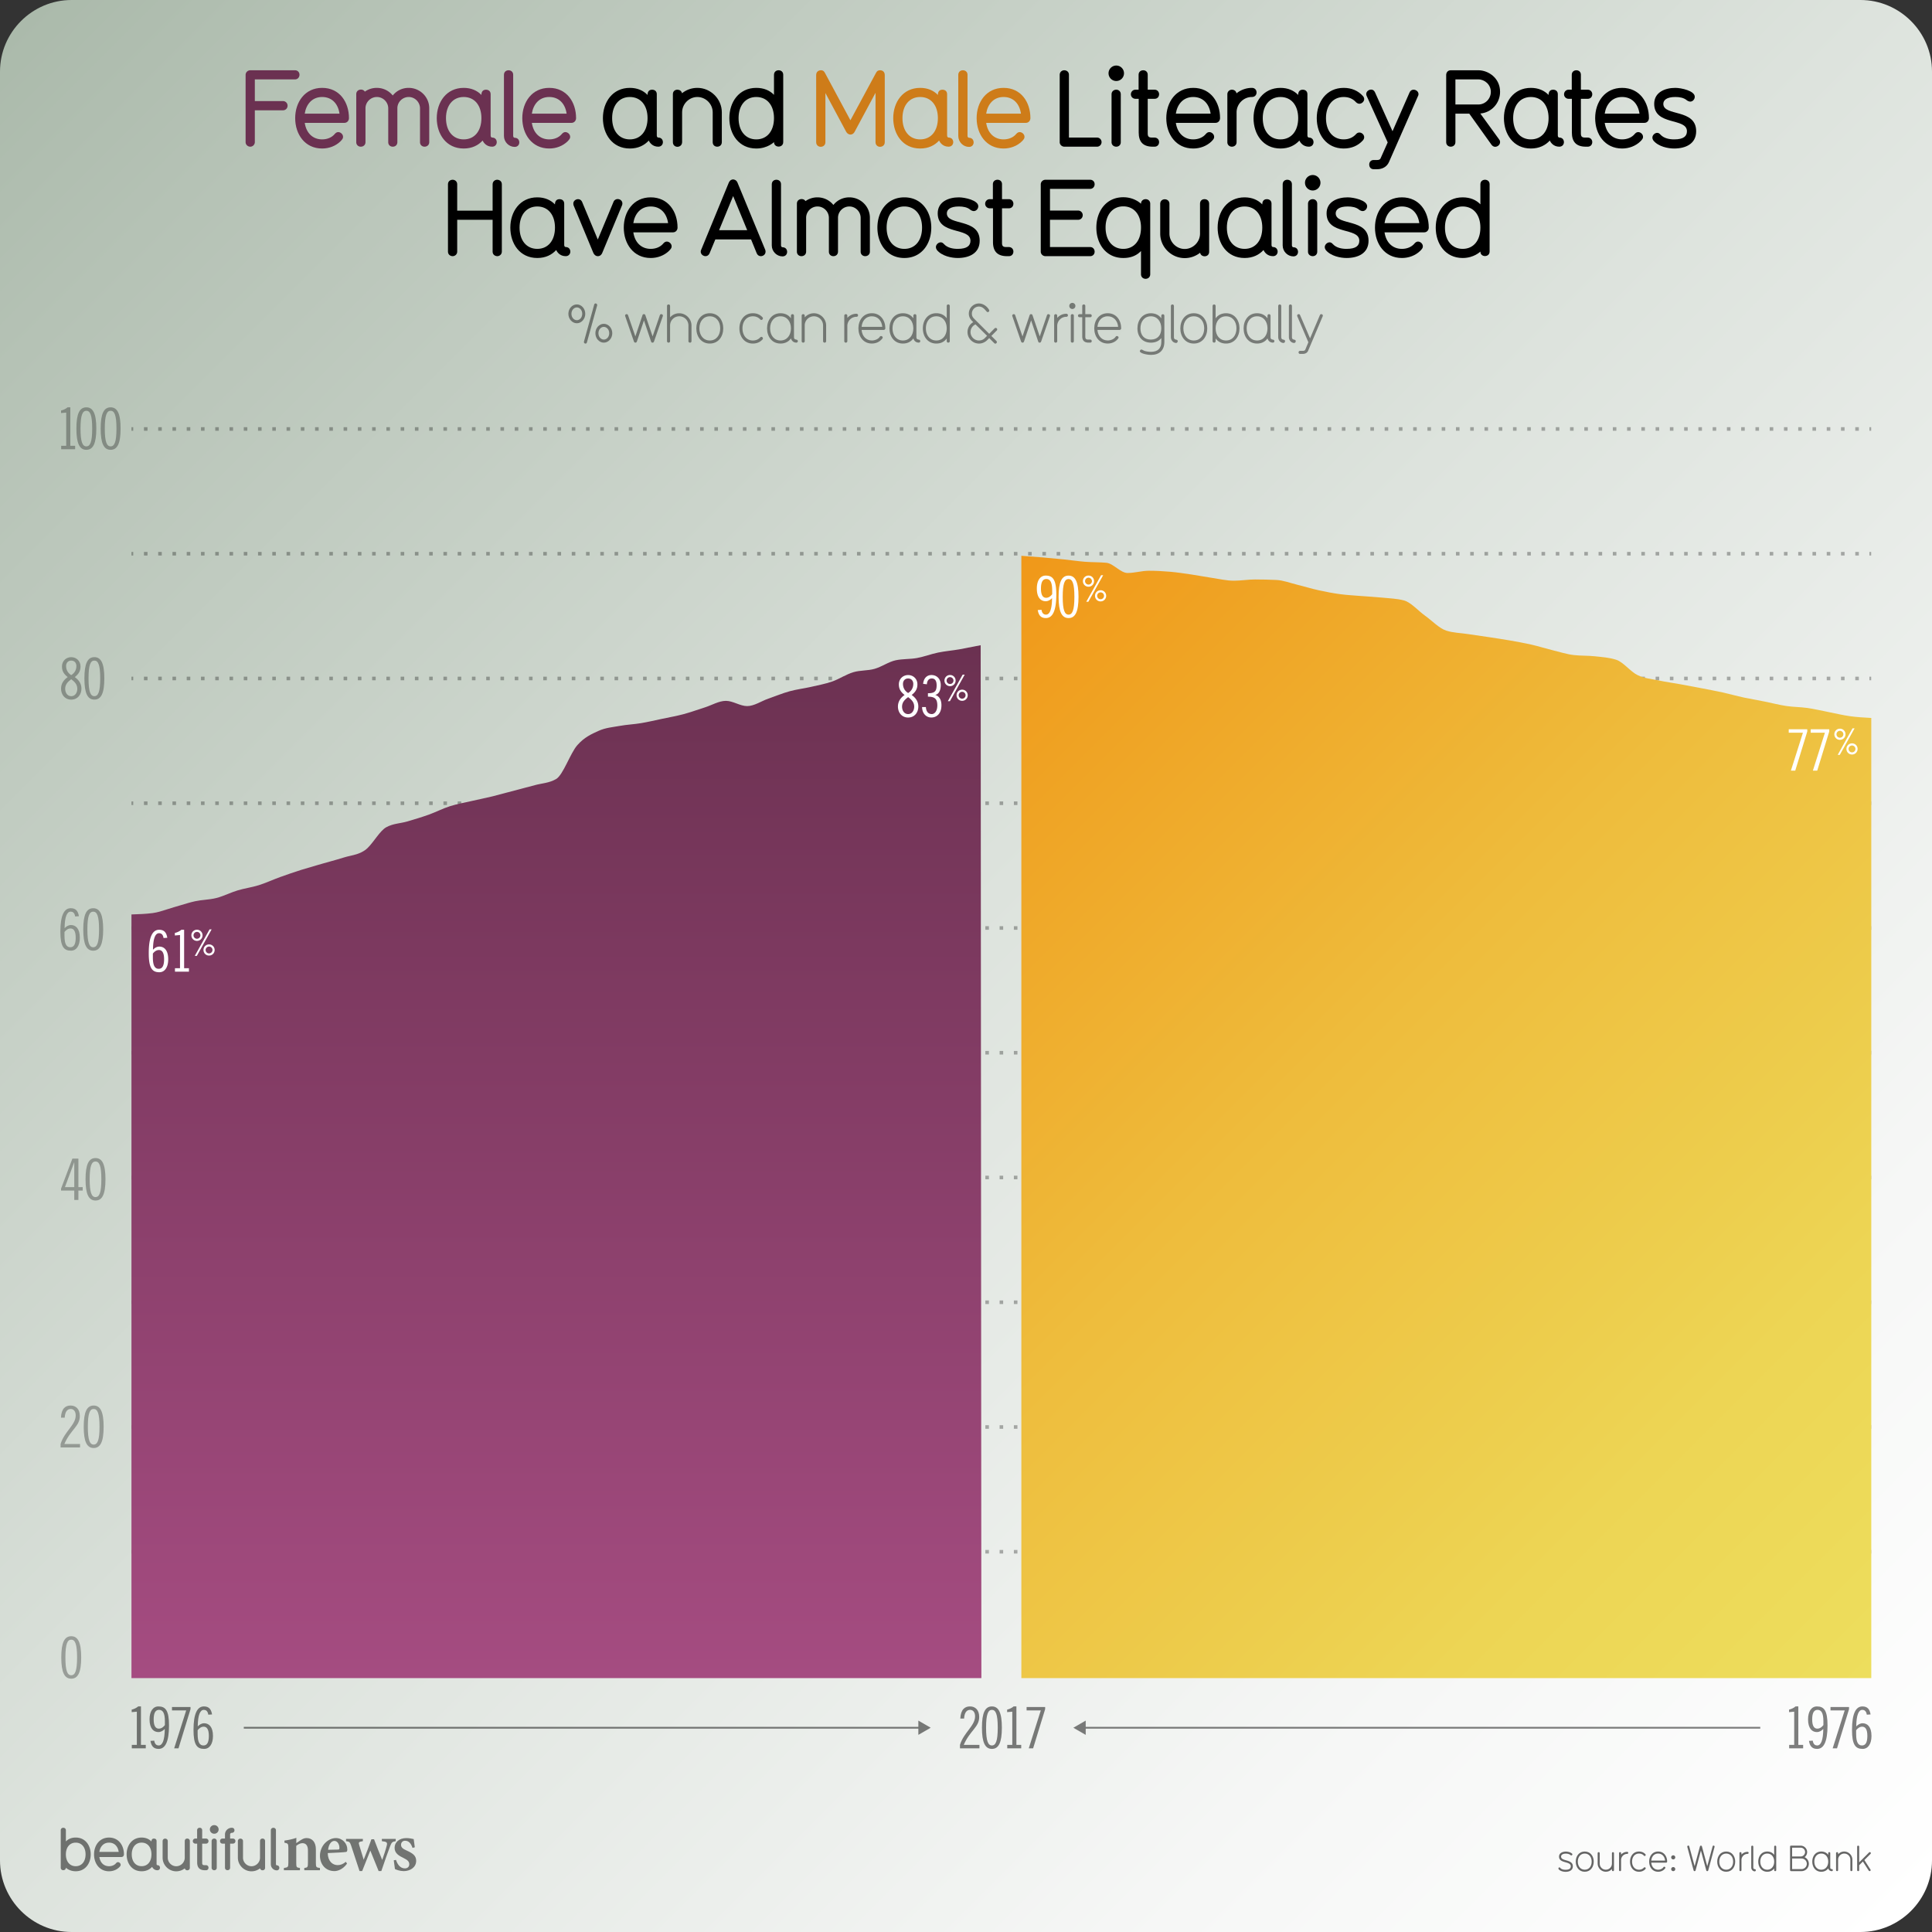 <svg xmlns="http://www.w3.org/2000/svg" xmlns:xlink="http://www.w3.org/1999/xlink" viewBox="0 0 1080 1080"><rect x="0" y="0" width="1080" height="1080" fill="#333333" stroke="none"/><style><![CDATA[.N{opacity:.3}.O{fill:none}.P{stroke:#000}.Q{stroke-width:2}.R{stroke-dasharray:1.993,5.979}.S{opacity:.5}]]></style><linearGradient id="A" gradientUnits="userSpaceOnUse" x1="11.75" y1="11.75" x2="1068.25" y2="1068.25"><stop offset="0" stop-color="#abbaab"/><stop offset=".088" stop-color="#b5c2b5"/><stop offset=".489" stop-color="#dde3dd"/><stop offset=".807" stop-color="#f6f7f6"/><stop offset="1" stop-color="#fff"/></linearGradient><path d="M1080,1040c0,22-18,40-40,40H40c-22,0-40-18-40-40V40C0,18,18,0,40,0h1000c22,0,40,18,40,40V1040z" fill="url(#A)"/><g class="S"><path d="M42.328 1046.045c-3.568 0-5.47-1.97-5.503-2.002 0 .935-.7 1.4-1.468 1.4-.7 0-1.4-.467-1.4-1.4v-20.88a1.35 1.35 0 0 1 1.401-1.434c.767 0 1.468.467 1.468 1.4v6.238c1.334-1.368 3.168-2.17 5.503-2.17 5.37 0 8.373 4.403 8.373 9.406 0 5.037-3.002 9.44-8.373 9.44zm0-16c-3.335 0-5.503 2.602-5.503 6.57 0 4.003 2.168 6.604 5.503 6.604s5.504-2.602 5.504-6.604c0-3.97-2.168-6.57-5.504-6.57zm25.555 8.037h-12.34c.467 3.136 2.468 5.137 5.403 5.137 1.5 0 3.002-.533 3.97-1.734.3-.333.634-.533 1.034-.533.734 0 1.5.667 1.5 1.468 0 .4-.1.7-.8 1.4-1.5 1.468-3.57 2.235-5.704 2.235-5.37 0-8.372-4.437-8.372-9.44 0-4.97 3.002-9.406 8.372-9.406 5.437 0 8.34 4.437 8.34 9.406 0 .734-.534 1.468-1.4 1.468zm-6.937-8.038c-3.136 0-4.97 2.3-5.403 5.17H66.35c-.467-3.202-2.468-5.17-5.403-5.17zM88 1045.478c-1.834 0-2.668-1.3-2.97-1.9-1.334 1.468-3.27 2.47-5.87 2.47-5.437 0-8.372-4.47-8.372-9.44s3.002-9.406 8.372-9.406c2.335 0 4.203.834 5.504 2.202v-.134c0-.367.133-1.5 1.4-1.5.7 0 1.468.367 1.468 1.4v12.875c0 .434.3.6.467.6.935 0 1.435.667 1.435 1.434a1.37 1.37 0 0 1-1.435 1.401zm-8.84-15.443c-3.336 0-5.504 2.602-5.504 6.57 0 4.003 2.168 6.604 5.504 6.604 3.37 0 5.504-2.602 5.504-6.604 0-3.97-2.135-6.57-5.504-6.57z"/><use xlink:href="#E"/><path d="M115.158 1045.478h-.567c-3.17 0-4.37-1.668-4.37-4.403V1030.6h-1c-.8 0-1.435-.634-1.435-1.4 0-.8.634-1.435 1.4-1.435h1v-4.637c0-.934.7-1.4 1.435-1.4s1.4.467 1.4 1.4v4.637h2.135c.934 0 1.4.768 1.4 1.4 0 .8-.533 1.434-1.4 1.434h-2.135v10.774c0 .934.333 1.268 1.268 1.268h.833c.868 0 1.435.634 1.435 1.4 0 .8-.533 1.435-1.4 1.435zm4.604-20.415a2.402 2.402 0 1 1 0-4.803 2.402 2.402 0 1 1 0 4.803zm0 20.414c-.733 0-1.467-.5-1.467-1.4V1029.2c0-.935.733-1.435 1.467-1.435a1.37 1.37 0 0 1 1.401 1.435v14.876c0 .935-.7 1.4-1.4 1.4zm10.376-14.877h-1.5v13.442c0 .935-.7 1.4-1.468 1.4-.7 0-1.4-.467-1.4-1.4V1030.6h-1.37c-.9 0-1.4-.667-1.4-1.4 0-.768.5-1.435 1.4-1.435h1.367v-2.27c0-2.135 1.77-3.77 3.836-3.77.968 0 1.468.667 1.468 1.434 0 .7-.5 1.4-1.468 1.4-.566 0-.967.434-.967.9v2.302h1.5c.967 0 1.468.667 1.468 1.435 0 .733-.5 1.4-1.468 1.4z"/><use xlink:href="#E" x="42.068"/><path d="M154.725 1045.544c-1.802 0-3.336-1.534-3.336-3.402v-18.98c0-.967.7-1.434 1.435-1.434s1.435.467 1.435 1.4v19.013c0 .4.3.567.467.567.934 0 1.435.667 1.435 1.435 0 .733-.5 1.4-1.435 1.4zm15.37-.066v-1.264c1.886-.237 2.046-.437 2.046-3.157v-6.7c0-2.8-1.248-4.017-3.064-4.017-1.237 0-2.345.6-3.47 1.493v9.476c0 2.527.187 2.658 2.06 2.896v1.264h-8.968v-1.264c2.254-.33 2.5-.4 2.5-3v-8.2c0-2.446-.303-2.565-2.185-2.922v-1.184c2.173-.292 4.63-.807 6.653-1.533l-.052 2.95 2.6-1.745c1.16-.713 2-1.086 3.16-1.086 3.194 0 5.2 2.338 5.2 6.3v7.5c0 2.54.237 2.657 2.277 2.92v1.264h-8.74zm23.9-3.703c-2.458 3.427-5.488 4.178-7.014 4.178-5.142 0-8.124-3.936-8.124-8.594 0-2.745 1.183-5.396 2.832-7.062 1.74-1.8 3.945-2.814 6.082-2.814 3.73 0 6.396 3.126 6.37 6.347-.014.715-.08 1.277-.612 1.4-.767.184-6.17.5-10.318.647.062 4.587 2.717 6.74 5.556 6.74 1.572 0 3.104-.597 4.543-1.866l.686 1.014zm-7.07-12.7c-1.667 0-3.167 1.807-3.516 4.963l5.486-.118c.6-.026.848-.146.848-.792.04-2.022-1.037-4.053-2.818-4.053zm34.284.145c-1.943.343-2.248.624-3.105 2.765-1.33 3.462-3.102 8.53-4.934 13.94h-1.512l-4.65-11.46-4.55 11.46h-1.472l-4.685-14.192c-.687-1.985-.94-2.274-2.855-2.512v-1.25h9.397v1.25c-2.325.345-2.535.672-2.058 2.133l2.52 8.214c1.507-3.68 2.988-7.62 4.327-11.424h1.456c1.4 3.76 2.986 7.702 4.573 11.568.742-2.107 2.062-5.964 2.557-8.108.412-1.674-.008-2.078-2.753-2.383v-1.25h7.742v1.25zm9.4 3.746c-.92-2.606-2.155-3.984-4.2-3.984-1.206 0-2.225.86-2.225 2.266 0 1.497 1.046 2.264 3.16 3.216 3.278 1.496 5.3 2.787 5.3 5.736 0 3.85-3.6 5.764-6.945 5.764-2.06 0-4.088-.737-4.92-1.16l-.662-4.892 1.252-.224c.8 2.5 2.33 4.75 4.976 4.75 1.505 0 2.438-.952 2.438-2.28 0-1.423-.76-2.333-3.092-3.467-2.67-1.295-5.107-2.64-5.107-5.775 0-3.046 2.533-5.42 6.565-5.42 1.818 0 3.242.396 4.112.567l.62 4.577-1.25.328z"/></g><g opacity=".6"><path d="M875.16 1046.357c-1.2 0-3.22-.42-3.92-1.58-.08-.12-.08-.22-.08-.3 0-.32.28-.602.58-.602.12 0 .32.102.44.28.72.88 2 1.06 2.98 1.06 1.94 0 2.92-.64 2.92-1.94 0-3.02-6.562-1.42-6.562-5.422 0-2.02 2.02-2.8 3.84-2.8 1.04 0 2.64.36 3.44 1.16.12.12.18.26.18.38a.65.65 0 0 1-.62.6c-.12 0-.26-.04-.38-.16-.62-.6-1.74-.84-2.62-.84-1.76 0-2.7.682-2.7 1.66 0 2.8 6.562 1.32 6.562 5.422 0 2.28-2 3.08-4.06 3.08z"/><use xlink:href="#F"/><path d="M901.66 1045.98c-.28 0-.58-.2-.58-.56v-.64c-.84.98-2.06 1.54-3.42 1.54-2.48 0-4.56-2.08-4.56-4.56v-5.842c0-.36.3-.56.58-.56.26 0 .56.2.56.56v5.842c0 1.9 1.52 3.42 3.42 3.42s3.42-1.52 3.42-3.42v-5.842c0-.36.3-.56.58-.56.26 0 .56.2.56.56v9.502c0 .36-.3.56-.56.56z"/><use xlink:href="#G"/><path d="M919.8 1044.797c-.88.98-2.1 1.52-3.58 1.52-3.22 0-5.02-2.64-5.02-5.662 0-3 1.8-5.64 5.02-5.64 1.48 0 2.7.54 3.58 1.52.12.12.16.262.16.38a.63.63 0 0 1-.58.6c-.14 0-.28-.06-.42-.2-.66-.74-1.58-1.16-2.74-1.16-2.36 0-3.88 1.9-3.88 4.5s1.52 4.52 3.88 4.52c1.16 0 2.08-.44 2.74-1.16.14-.14.28-.2.42-.2.3 0 .58.26.58.58 0 .14-.04.26-.16.398zm11.58-3.56h-8.302c.18 2.28 1.66 3.94 3.84 3.94 1.08 0 2.36-.48 2.94-1.38.14-.22.3-.28.48-.28.3 0 .62.24.62.54 0 .18 0 .22-.38.658-.92 1.082-2.26 1.602-3.66 1.602-3.22 0-5.02-2.64-5.02-5.662 0-3 1.8-5.64 5.02-5.64s5.02 2.66 5.02 5.64c0 .3-.28.58-.56.58zm-4.46-5.08c-2.4 0-3.66 1.84-3.84 3.94h7.7c-.18-2.28-1.66-3.94-3.86-3.94zm8.44 3.26c-.64 0-1.16-.5-1.16-1.14s.52-1.14 1.16-1.14c.62 0 1.12.5 1.12 1.14s-.5 1.14-1.12 1.14zm0 6.563c-.64 0-1.16-.5-1.16-1.14s.52-1.14 1.16-1.14c.62 0 1.12.5 1.12 1.14s-.5 1.14-1.12 1.14zm23.08-13.524l-3.52 13.104c-.08.28-.3.42-.56.42-.24 0-.48-.14-.54-.42l-3-11.084-2.98 11.084c-.06.28-.3.42-.54.42-.26 0-.48-.14-.56-.42l-3.52-13.104c-.02-.06-.02-.12-.02-.18a.58.58 0 0 1 .58-.58c.26 0 .46.14.52.44l3 11.082 2.98-11.082a.53.53 0 0 1 .54-.4c.26 0 .48.12.56.4l2.98 11.082 3-11.082c.08-.3.28-.44.52-.44a.58.58 0 0 1 .58.58c0 .06 0 .12-.02.18z"/><use xlink:href="#F" x="79.08"/><use xlink:href="#G" x="67.3"/><path d="M980.938 1046.098c-1.08 0-1.98-1-1.98-2.12v-11.684c0-.36.3-.56.58-.56.26 0 .56.2.56.56v11.684c0 1.28 1.42.54 1.42 1.44 0 .34-.24.68-.58.68zm11.422-.118c-.28 0-.58-.2-.58-.56v-1c-.84 1.18-2.14 1.9-3.88 1.9-3.22 0-5.02-2.64-5.02-5.662 0-3 1.8-5.64 5.02-5.64 1.74 0 3.04.72 3.88 1.88v-4.602c0-.36.3-.56.58-.56.26 0 .56.2.56.56v13.123c0 .36-.3.56-.56.56zm-4.46-9.822c-2.36 0-3.88 1.9-3.88 4.5s1.52 4.52 3.88 4.52c2.38 0 3.88-1.92 3.88-4.52s-1.5-4.5-3.88-4.5zm19.138 9.822h-5.802a.61.61 0 0 1-.58-.561v-13.123c0-.34.18-.56.52-.56h5.42c1.98 0 3.6 1.64 3.6 3.56 0 1.182-.52 2.2-1.42 2.86a4.06 4.06 0 0 1 2.38 3.721c0 2.28-1.84 4.102-4.12 4.102zm-.44-13.123h-4.8v4.92h4.8c1.62 0 2.46-1.44 2.46-2.44 0-1.38-1.12-2.48-2.46-2.48zm.44 6.06h-5.24v5.922h5.24c1.64 0 2.98-1.32 2.98-2.96s-1.34-2.96-2.98-2.96zm16.942 7.063h-.02c-.66 0-1.6-.36-1.98-1.56-.84 1.18-2.14 1.9-3.88 1.9-3.26 0-5.02-2.682-5.02-5.662 0-3.02 1.8-5.64 5.02-5.64 1.74 0 3.04.72 3.88 1.88v-.98c0-.32.26-.56.58-.56.28 0 .56.2.56.56v8.063c0 1.28 1.44.48 1.44 1.44a.55.55 0 0 1-.58.561zm-5.88-9.822c-2.36 0-3.88 1.9-3.88 4.5s1.52 4.52 3.88 4.52c2.38 0 3.88-1.92 3.88-4.52s-1.5-4.5-3.88-4.5zm16.838 9.822c-.28 0-.58-.2-.58-.56v-5.842c0-1.9-1.52-3.42-3.42-3.42a3.42 3.42 0 0 0-3.421 3.42v5.842c0 .36-.3.56-.56.56-.28 0-.58-.2-.58-.56v-9.502c0-.36.3-.56.58-.56.26 0 .56.2.56.56v.64c.9-.98 2.08-1.54 3.42-1.54a4.6 4.6 0 0 1 4.561 4.561v5.842c0 .36-.3.56-.56.56zm10.7-9.644l-3.44 3.44 3.4 5.32c.06.08.12.2.12.32 0 .28-.3.54-.6.54-.18 0-.36-.08-.48-.262l-3.28-5.1-2.06 2.08v2.74c0 .36-.3.56-.56.56-.28 0-.58-.2-.58-.56v-13.123c0-.36.3-.56.58-.56.26 0 .56.2.56.56v8.762l5.52-5.52a.56.56 0 0 1 .42-.18c.32 0 .58.26.58.56a.56.56 0 0 1-.181.42z"/></g><g class="N"><path d="M34.192 251.125v-1.92h2.816v-18.56l-2.88.256v-1.408c1.312-.32 2.592-.896 3.648-1.792h1.536v21.502H42v1.92h-7.808zm14.078.32c-3.776 0-5.568-3.52-5.568-11.87s1.792-11.87 5.568-11.87 5.567 3.52 5.567 11.87-1.8 11.87-5.567 11.87zm0-21.822c-2.112 0-3.264 2.368-3.264 9.95s1.152 9.95 3.264 9.95 3.264-2.368 3.264-9.95-1.152-9.95-3.264-9.95z"/><use xlink:href="#H"/><path d="M39.824 391.1c-3.584 0-5.696-2.815-5.696-6.144 0-2.848 1.504-4.896 3.712-6.463-2.048-1.632-3.2-3.232-3.2-5.952 0-3.04 2.304-5.184 5.184-5.184s5.184 2.144 5.184 5.184c0 2.72-1.152 4.32-3.2 5.952 2.208 1.568 3.712 3.616 3.712 6.463 0 3.328-2.112 6.144-5.695 6.144zm0-11.4c-1.856 1.376-3.392 2.848-3.392 5.344 0 1.888 1.023 4.127 3.392 4.127s3.392-2.24 3.392-4.127c0-2.496-1.536-3.968-3.392-5.344zm0-10.43c-1.984 0-2.88 1.536-2.88 3.008 0 2.336 1.15 4.063 2.88 5.12 1.728-1.056 2.88-2.784 2.88-5.12 0-1.472-.896-3.008-2.88-3.008zm12.928 21.82c-3.776 0-5.568-3.52-5.568-11.87s1.792-11.87 5.568-11.87 5.567 3.52 5.567 11.87-1.792 11.87-5.567 11.87zm0-21.822c-2.112 0-3.264 2.368-3.264 9.95s1.15 9.95 3.264 9.95 3.264-2.368 3.264-9.95-1.152-9.95-3.264-9.95z"/><path d="M42 512.3c-.32-2.304-1.6-2.688-2.496-2.688-2.048 0-3.328 2.816-3.392 9.247.928-.992 2.176-1.76 3.552-1.76 2.592 0 4.96 1.855 4.96 7.104 0 4.48-1.92 7.23-4.96 7.23-4 0-5.92-2.304-5.92-10.623 0-9.28 2.176-13.12 5.823-13.12 2.976 0 4.096 1.792 4.544 4.48l-2.11.13zm-5.952 10.878c0 4.672 1.216 6.336 3.264 6.336 1.792 0 3.008-1.344 3.008-5.344 0-4.128-1.408-5.15-2.88-5.15s-2.624.96-3.392 1.983v2.176zm16.062 8.266c-3.776 0-5.567-3.52-5.567-11.87s1.8-11.87 5.567-11.87 5.567 3.52 5.567 11.87-1.8 11.87-5.567 11.87zm0-21.822c-2.112 0-3.264 2.368-3.264 9.95s1.152 9.95 3.264 9.95 3.264-2.368 3.264-9.95-1.152-9.95-3.264-9.95z"/><path d="M43.823 647.676v15.936h2.4v1.92h-2.4v5.247H41.52v-5.247h-7.39v-1.088l6.335-16.768h3.36zm-7.52 15.936h5.215v-13.823h-.064l-5.15 13.823z"/><use xlink:href="#I"/><path d="M33.872 809.124v-1.92c2.048-6.848 8.448-10.687 8.448-15.935 0-2.432-1.216-3.647-2.784-3.647-1.824 0-3.168 1.407-3.36 4.863h-2.112c.256-5.247 2.624-6.783 5.407-6.783 3.04 0 5.152 2.048 5.152 5.888 0 5.76-5.184 7.55-8.64 15.614h8.768v1.92H33.87zm18.496.32c-3.776 0-5.568-3.52-5.568-11.87s1.792-11.87 5.568-11.87 5.567 3.52 5.567 11.87-1.792 11.87-5.567 11.87zm0-21.822c-2.112 0-3.264 2.367-3.264 9.95s1.15 9.95 3.264 9.95 3.264-2.368 3.264-9.95-1.152-9.95-3.264-9.95z"/><use xlink:href="#I" x="-13.566" y="267.296"/></g><g class="S"><path d="M73.68 977.322v-1.92h2.815v-18.56l-2.88.256v-1.407c1.313-.32 2.592-.896 3.648-1.792H78.8V975.4h2.688v1.92H73.68zm12.543-4.287c.32 2.304 1.6 2.688 2.496 2.688 2.048 0 3.328-2.815 3.392-9.247-.928 1-2.176 1.76-3.552 1.76-2.592 0-4.96-1.856-4.96-7.104 0-4.48 1.92-7.23 4.96-7.23 4 0 5.92 2.304 5.92 10.623 0 9.28-2.176 13.12-5.823 13.12-2.977 0-4.096-1.792-4.544-4.48l2.1-.128zm5.952-10.88c0-4.67-1.216-6.335-3.264-6.335-1.792 0-3.008 1.344-3.008 5.344 0 4.127 1.407 5.15 2.88 5.15s2.623-.96 3.392-1.984v-2.176zm3.968-7.935H106.5v1.217l-6.72 21.886h-2.42l6.72-21.183h-7.936v-1.92zm20.287 4.288c-.32-2.304-1.6-2.687-2.496-2.687-2.048 0-3.327 2.815-3.392 9.247.928-.992 2.176-1.76 3.552-1.76 2.592 0 4.96 1.855 4.96 7.104 0 4.48-1.92 7.23-4.96 7.23-4 0-5.92-2.304-5.92-10.623 0-9.28 2.176-13.12 5.823-13.12 2.976 0 4.096 1.792 4.544 4.48l-2.112.128zm-5.95 10.88c0 4.672 1.216 6.336 3.264 6.336 1.792 0 3.008-1.344 3.008-5.344 0-4.128-1.408-5.15-2.88-5.15s-2.624.96-3.392 1.983v2.176z"/><path d="M1000.155 977.322v-1.92h2.816v-18.56l-2.88.256v-1.407c1.312-.32 2.592-.896 3.648-1.792h1.536V975.4h2.688v1.92h-7.808zm13.185-4.287c.32 2.304 1.6 2.688 2.496 2.688 2.048 0 3.328-2.815 3.392-9.247-.928 1-2.176 1.76-3.552 1.76-2.592 0-4.96-1.856-4.96-7.104 0-4.48 1.92-7.23 4.96-7.23 4 0 5.92 2.304 5.92 10.623 0 9.28-2.176 13.12-5.823 13.12-2.976 0-4.096-1.792-4.544-4.48l2.112-.128zm5.952-10.88c0-4.67-1.216-6.335-3.264-6.335-1.792 0-3.008 1.344-3.008 5.344 0 4.127 1.408 5.15 2.88 5.15s2.624-.96 3.392-1.984v-2.176zm3.966-7.935h10.367v1.217l-6.72 21.886h-2.432l6.72-21.183h-7.935v-1.92zm20.288 4.288c-.32-2.304-1.6-2.687-2.496-2.687-2.048 0-3.328 2.815-3.392 9.247.928-.992 2.176-1.76 3.552-1.76 2.592 0 4.96 1.855 4.96 7.104 0 4.48-1.92 7.23-4.96 7.23-4 0-5.92-2.304-5.92-10.623 0-9.28 2.176-13.12 5.823-13.12 2.976 0 4.096 1.792 4.544 4.48l-2.112.128zm-5.952 10.88c0 4.672 1.216 6.336 3.264 6.336 1.792 0 3.008-1.344 3.008-5.344 0-4.128-1.408-5.15-2.88-5.15s-2.624.96-3.392 1.983v2.176z"/><path d="M536.63 977.322v-1.92c2.048-6.848 8.447-10.687 8.447-15.935 0-2.432-1.216-3.647-2.784-3.647-1.824 0-3.168 1.407-3.36 4.863h-2.112c.256-5.247 2.624-6.783 5.407-6.783 3.04 0 5.152 2.048 5.152 5.888 0 5.76-5.184 7.55-8.64 15.614h8.768v1.92h-10.88zm17.854.32c-3.775 0-5.567-3.52-5.567-11.87s1.792-11.87 5.567-11.87 5.567 3.52 5.567 11.87-1.8 11.87-5.567 11.87zm0-21.822c-2.1 0-3.264 2.367-3.264 9.95s1.152 9.95 3.264 9.95 3.264-2.368 3.264-9.95-1.15-9.95-3.264-9.95zm8.576 21.5v-1.92h2.815v-18.56l-2.88.256v-1.407c1.313-.32 2.592-.896 3.648-1.792h1.535V975.4h2.688v1.92h-7.808zm10.816-23.102h10.367v1.217l-6.72 21.886h-2.432l6.72-21.183h-7.936v-1.92z"/><path d="M136.28 965.82h378.246" class="O P"/><path d="M513.36 969.8l6.908-3.988-6.908-3.99z"/><path d="M983.997 965.82H605.75" class="O P"/><path d="M606.918 961.832l-6.908 3.988 6.908 3.99z"/></g><g fill="#1a1a1a" class="S"><path d="M322.467 180.7c-2.6 0-4.74-2.37-4.74-5.28s2.13-5.25 4.74-5.25c2.58 0 4.7 2.34 4.7 5.25s-2.13 5.28-4.7 5.28zm0-8.85c-1.5 0-3.03 1.4-3.03 3.57s1.53 3.57 3.03 3.57 3-1.4 3-3.57-1.5-3.57-3-3.57zm11.34-1.1l-5.73 20.7c-.15.42-.4.63-.75.63-.45 0-.93-.36-.93-.87 0-.1 0-.18.03-.24l5.73-20.7c.15-.45.42-.66.78-.66.42 0 .9.4.9.9 0 .06 0 .12-.03.24zm3.72 20.79c-2.58 0-4.7-2.37-4.7-5.28 0-2.88 2.13-5.25 4.7-5.25 2.6 0 4.74 2.37 4.74 5.25 0 2.9-2.13 5.28-4.74 5.28zm0-8.82c-1.5 0-3 1.4-3 3.54 0 2.16 1.5 3.57 3 3.57 1.53 0 3.03-1.4 3.03-3.57 0-2.13-1.5-3.54-3.03-3.54z"/><use xlink:href="#J"/><path d="M385.706 191.54c-.42 0-.87-.3-.87-.84v-8.76a5.11 5.11 0 0 0-5.129-5.13 5.13 5.13 0 0 0-5.13 5.13v8.76c0 .54-.45.84-.84.84-.42 0-.87-.3-.87-.84v-19.68c0-.54.45-.84.87-.84.4 0 .84.3.84.84v6.4c1.26-1.47 3.1-2.3 5.13-2.3 3.72 0 6.84 3.1 6.84 6.84v8.76c0 .54-.45.84-.84.84z"/><use xlink:href="#K"/><path d="M426.236 189.77c-1.32 1.47-3.15 2.28-5.37 2.28-4.83 0-7.53-3.96-7.53-8.49 0-4.5 2.7-8.46 7.53-8.46 2.22 0 4.05.8 5.37 2.28.18.18.24.4.24.57 0 .45-.42.9-.87.9-.2 0-.42-.1-.63-.3-1-1.1-2.37-1.74-4.1-1.74-3.54 0-5.82 2.85-5.82 6.75s2.28 6.78 5.82 6.78c1.74 0 3.12-.66 4.1-1.74.2-.2.42-.3.63-.3a.89.89 0 0 1 .87.87c0 .2-.06.4-.24.6z"/><use xlink:href="#L"/><path d="M460.975 191.54c-.42 0-.87-.3-.87-.84v-8.76a5.11 5.11 0 0 0-5.129-5.13 5.13 5.13 0 0 0-5.13 5.13v8.76c0 .54-.45.84-.84.84-.42 0-.87-.3-.87-.84v-14.25c0-.54.45-.84.87-.84.4 0 .84.3.84.84v.96c1.35-1.47 3.12-2.3 5.13-2.3 3.72 0 6.84 3.1 6.84 6.84v8.76c0 .54-.45.84-.84.84z"/><use xlink:href="#M"/><use xlink:href="#N"/><use xlink:href="#L" x="68.425"/><path d="M530.1 191.54c-.42 0-.87-.3-.87-.84v-1.5c-1.26 1.77-3.2 2.85-5.82 2.85-4.83 0-7.53-3.96-7.53-8.5 0-4.5 2.7-8.46 7.53-8.46 2.6 0 4.56 1.08 5.82 2.82v-6.9c0-.54.45-.84.87-.84a.83.83 0 0 1 .84.84v19.68c0 .54-.45.84-.84.84zm-6.7-14.73c-3.54 0-5.82 2.85-5.82 6.75s2.28 6.78 5.82 6.78c3.57 0 5.82-2.88 5.82-6.78s-2.25-6.75-5.82-6.75zm33.778 7.95l-3 3.03 2.8 2.8a.84.84 0 0 1 .27.63c0 .48-.4.87-.84.87a.84.84 0 0 1-.63-.27l-2.8-2.82-1.02 1.02c-1.23 1.23-2.82 2.04-4.7 2.04-3.5 0-6.42-2.85-6.42-6.4a6.38 6.38 0 0 1 3.21-5.58l-.57-.57c-1.23-1.23-1.9-2.55-1.9-4.23a5.67 5.67 0 0 1 5.64-5.64c3.5 0 5.8 3.33 5.8 4 0 .48-.45.84-.9.84-.87 0-1.98-3.12-4.9-3.12-2.16 0-3.93 1.77-3.93 3.93 0 1.26.42 2.04 1.35 2.97l8.34 8.34 3-3.03c.2-.18.42-.27.63-.27.42 0 .84.42.84.87 0 .2-.06.4-.27.6zm-11.88-3.42c-1.62.72-2.76 2.37-2.76 4.3 0 2.58 2.13 4.7 4.68 4.7 1.32 0 2.4-.45 3.3-1.32l1.26-1.3-6.48-6.4z"/><use xlink:href="#J" x="216.412"/><use xlink:href="#M" x="117.322"/><path d="M599.448 172.73a1.71 1.71 0 0 1 0-3.42 1.71 1.71 0 1 1 0 3.42zm0 18.8c-.42 0-.87-.27-.87-.84v-14.25c0-.54.42-.84.87-.84.4 0 .84.27.84.84v14.25a.8.8 0 0 1-.84.84zm10 0h-.93c-2.37 0-3.54-1.17-3.54-3.5v-10.7h-1.53c-.54 0-.84-.45-.84-.87a.83.83 0 0 1 .84-.84h1.53v-4.6c0-.54.45-.84.87-.84s.84.3.84.84v4.6h2.76c.54 0 .84.45.84.84 0 .42-.3.87-.84.87h-2.76v10.7c0 1.47.42 1.8 1.83 1.8h.93c.54 0 .84.45.84.87a.83.83 0 0 1-.84.84z"/><use xlink:href="#N" x="131.848"/><path d="M643.338 198.38c-2.55 0-6.15-.96-6.15-2.04 0-.48.4-.96.87-.96.33 0 1.02.5 1.6.72.78.27 2 .57 3.7.57 3.84 0 5.82-1.9 5.82-5.58V189c-1.32 1.6-3.21 2.55-5.82 2.55-4.74 0-7.53-3.36-7.53-7.98 0-4.5 2.7-8.46 7.53-8.46 2.6 0 4.56 1.08 5.82 2.82v-1.44c0-.54.45-.84.87-.84.4 0 .84.3.84.84v14.61c0 4.77-2.85 7.3-7.53 7.3zm0-21.57c-3.54 0-5.82 2.85-5.82 6.75 0 3.87 2.13 6.27 5.82 6.27s5.82-2.4 5.82-6.27c0-3.9-2.25-6.75-5.82-6.75z"/><use xlink:href="#O"/><use xlink:href="#K" x="270.56"/><path d="M685.367 192.05c-2.6 0-4.56-1.08-5.82-2.85v1.5c0 .54-.45.84-.84.84-.42 0-.87-.3-.87-.84v-19.68c0-.54.45-.84.87-.84.4 0 .84.3.84.84v6.9c1.26-1.74 3.2-2.82 5.82-2.82 4.83 0 7.53 3.96 7.53 8.46 0 4.53-2.7 8.49-7.53 8.49zm0-15.24c-3.57 0-5.82 2.85-5.82 6.75s2.25 6.78 5.82 6.78 5.82-2.88 5.82-6.78-2.25-6.75-5.82-6.75z"/><use xlink:href="#L" x="266.392"/><use xlink:href="#O" x="59.999"/><use xlink:href="#O" x="65.968"/><path d="M739.395 176.81l-8.13 19.23c-.6 1.4-1.83 1.8-3.2 1.8h-1.32c-.54 0-.84-.45-.84-.87 0-.4.3-.84.84-.84h1.32c.66 0 1.35-.03 1.62-.72l1.7-4.08-6.2-14.52c-.06-.15-.06-.27-.06-.4 0-.48.42-.8.87-.8a.77.77 0 0 1 .75.51l5.58 13.02 5.52-13.02c.15-.4.48-.5.78-.5.45 0 .84.33.84.8 0 .12 0 .24-.06.4z"/></g><g class="N O P Q"><path d="M73.488 867.438h1"/><path d="M80.466 867.438h961.544" class="R"/><path d="M1045 867.438h1"/></g><g class="N O P Q"><path d="M73.488 797.7h1"/><path d="M80.466 797.7h961.544" class="R"/><path d="M1045 797.7h1"/></g><g class="N O P Q"><path d="M73.488 727.962h1"/><path d="M80.466 727.962h961.544" class="R"/><path d="M1045 727.962h1"/></g><g class="N O P Q"><path d="M73.488 658.223h1"/><path d="M80.466 658.223h961.544" class="R"/><path d="M1045 658.223h1"/></g><g class="N O P Q"><path d="M73.488 588.485h1"/><path d="M80.466 588.485h961.544" class="R"/><path d="M1045 588.485h1"/></g><g class="N O P Q"><path d="M73.488 518.747h1"/><path d="M80.466 518.747h961.544" class="R"/><path d="M1045 518.747h1"/></g><g class="N O P Q"><path d="M73.488 449.01h1"/><path d="M80.466 449.01h961.544" class="R"/><path d="M1045 449.01h1"/></g><g class="N O P Q"><path d="M73.488 379.27h1"/><path d="M80.466 379.27h961.544" class="R"/><path d="M1045 379.27h1"/></g><g class="N O P Q"><path d="M73.488 309.532h1"/><path d="M80.466 309.532h961.544" class="R"/><path d="M1045 309.532h1"/></g><g class="N O P Q"><path d="M73.488 239.794h1"/><path d="M80.466 239.794h961.544" class="R"/><path d="M1045 239.794h1"/></g><linearGradient id="B" gradientUnits="userSpaceOnUse" x1="311.044" y1="938.076" x2="311.044" y2="360.686"><stop offset="0" stop-color="#a54c81"/><stop offset="1" stop-color="#6b3151"/></linearGradient><path d="M85.356 510.418c-3.956.5-7.912.638-11.868.766v426.893H548.6l-.4-577.4-11.868 2.298c-3.956.684-7.91.997-11.868 1.8s-7.91 2.344-11.867 3.062-7.912.418-11.868 1.254-7.91 3.69-11.868 4.803-7.91.696-11.867 1.88-7.912 3.85-11.868 5.22-7.91 2.088-11.867 2.993-7.912 1.346-11.868 2.436-7.912 2.727-11.868 4.107-7.91 4.176-11.867 4.176-7.912-2.924-11.868-2.924-7.91 2.448-11.868 3.69-7.91 2.704-11.867 3.76-7.912 1.74-11.868 2.576-7.91 1.775-11.868 2.436-7.91.812-11.867 1.532-7.912.986-11.868 2.784-7.91 3.516-11.867 8.005-7.912 16.66-11.868 18.934-7.912 2.32-11.868 3.41l-23.735 6.265c-3.956.963-7.91 1.73-11.868 2.645s-7.91 1.6-11.867 2.855-7.912 3.318-11.868 4.733-7.91 2.587-11.868 3.76-7.91 1.1-11.867 3.27c-1.728.953-3.457 2.996-5.185 5.222l-1.053 1.372c-1.877 2.458-3.753 4.916-5.63 6.214-2.76 1.9-5.52 2.544-8.278 3.178-1.196.275-2.393.55-3.59.93-2.517.797-5.035 1.495-7.552 2.195l-4.315 1.216-3.39.973-8.477 2.507c-3.956 1.253-7.91 2.6-11.867 4.038-1.627.586-3.253 1.245-4.88 1.905-2.33.944-4.66 1.888-6.99 2.62-2.04.64-4.082 1.08-6.122 1.52-1.915.413-3.83.825-5.746 1.404-1.782.538-3.565 1.248-5.347 1.96-2.173.866-4.347 1.732-6.52 2.287-2.128.542-4.257.777-6.385 1.01-1.827.2-3.655.402-5.482.8-2.58.56-5.16 1.34-7.74 2.124l-4.128 1.217c-1.29.36-2.583.78-3.875 1.198-2.664.865-5.328 1.73-7.992 2.074z" fill="url(#B)"/><linearGradient id="C" gradientUnits="userSpaceOnUse" x1="510.214" y1="371.429" x2="1061.455" y2="922.67"><stop offset="0" stop-color="#f09819"/><stop offset=".415" stop-color="#eebc3c"/><stop offset=".779" stop-color="#edd554"/><stop offset="1" stop-color="#edde5d"/></linearGradient><path d="M1046.05 401.338c-3.954-.215-7.918-.43-11.872-.974-3.964-.545-7.918-1.53-11.882-2.297-3.954-.766-7.916-1.73-11.875-2.298s-7.918-.522-11.878-1.113-7.918-1.648-11.877-2.436l-11.878-2.298c-3.96-.858-7.918-1.983-11.878-2.854s-7.918-1.6-11.877-2.367l-11.878-2.228c-3.96-.72-7.918-1.24-11.877-2.088s-7.92-1.067-11.878-2.993-7.92-7.263-11.878-8.562-7.918-1.508-11.877-1.95-7.92-.232-11.878-.696-7.918-1.74-11.878-2.715-7.918-2.228-11.877-3.132-7.92-1.6-11.878-2.298-7.918-1.276-11.878-1.88l-11.877-1.74c-3.96-.603-7.92-.627-11.878-1.88s-7.918-5.534-11.877-8.354-7.92-7.54-11.878-8.56-7.92-1.126-11.878-1.532-7.918-.58-11.877-.904-7.92-.51-11.878-1.044-7.918-1.288-11.878-2.158-7.918-2.1-11.877-3.063-7.92-2.528-11.878-2.714-7.918-.28-11.878-.28-7.918.696-11.877.696-7.92-.95-11.878-1.53-7.918-1.37-11.877-1.95-7.92-1.183-11.878-1.53-7.92-.557-11.878-.557-7.918 1.253-11.877 1.253-7.92-5.336-11.878-5.708-7.918-.244-11.878-.557-7.918-.916-11.877-1.323l-11.878-1.114-11.878-.905v627.37h475.112V401.338z" fill="url(#C)"/><g fill="#fff"><path d="M91.407 524.353c-.32-2.305-1.6-2.688-2.496-2.688-2.048 0-3.328 2.816-3.392 9.248.928-.992 2.176-1.76 3.552-1.76 2.592 0 4.96 1.856 4.96 7.104 0 4.48-1.92 7.23-4.96 7.23-4 0-5.92-2.304-5.92-10.623 0-9.28 2.176-13.12 5.823-13.12 2.976 0 4.096 1.792 4.544 4.48l-2.112.13zm-5.952 10.88c0 4.672 1.216 6.335 3.264 6.335 1.792 0 3.008-1.344 3.008-5.343 0-4.128-1.408-5.152-2.88-5.152s-2.624.96-3.392 1.984v2.176zm12.352 7.934v-1.92h2.816v-18.56l-2.88.256v-1.408c1.312-.32 2.592-.896 3.648-1.792h1.536v21.503h2.688v1.92h-7.808zm12.297-23.443c1.78 0 3.12 1.42 3.12 3.12s-1.34 3.12-3.12 3.12-3.12-1.42-3.12-3.12 1.34-3.12 3.12-3.12zm0 5.04a1.92 1.92 0 1 0 0-3.84 1.92 1.92 0 1 0 0 3.84zm8.202-5.24l-8.282 14.844h-1.16l8.282-14.844h1.16zm-1.44 8.402c1.78 0 3.12 1.42 3.12 3.12s-1.34 3.12-3.12 3.12-3.12-1.42-3.12-3.12 1.34-3.12 3.12-3.12zm0 5.04a1.92 1.92 0 1 0-1.921-1.92 1.92 1.92 0 0 0 1.92 1.92zM507.65 401.1c-3.584 0-5.696-2.815-5.696-6.144 0-2.848 1.504-4.896 3.712-6.463-2.048-1.632-3.2-3.232-3.2-5.952 0-3.04 2.304-5.184 5.184-5.184s5.184 2.144 5.184 5.184c0 2.72-1.152 4.32-3.2 5.952 2.208 1.568 3.712 3.616 3.712 6.463 0 3.328-2.112 6.144-5.696 6.144zm0-11.4c-1.856 1.376-3.392 2.848-3.392 5.344 0 1.888 1.024 4.127 3.392 4.127s3.392-2.24 3.392-4.127c0-2.496-1.536-3.968-3.392-5.344zm0-10.43c-1.984 0-2.88 1.536-2.88 3.008 0 2.336 1.152 4.063 2.88 5.12 1.728-1.056 2.88-2.784 2.88-5.12 0-1.472-.896-3.008-2.88-3.008zm8.382 3.004c.256-2.72 1.728-4.928 4.704-4.928 2.592 0 5.15 1.792 5.15 5.632 0 3.264-1.344 5.12-3.007 5.44v.064c2.592.864 3.392 3.296 3.392 5.76 0 4.735-2.752 6.847-5.632 6.847-3.072 0-5.15-2.464-5.184-5.823h2.112c.192 2.496 1.28 3.903 3.328 3.903 1.536 0 3.072-1.664 3.072-4.832 0-3.808-1.6-4.896-5.248-4.896v-1.92c3.456 0 4.863-.832 4.863-4.416 0-2.752-1.088-3.84-2.687-3.84-1.984 0-2.688 1.664-2.752 3.264l-2.112-.256zm15.048-4.948c1.78 0 3.12 1.42 3.12 3.12s-1.34 3.12-3.12 3.12-3.12-1.42-3.12-3.12 1.34-3.12 3.12-3.12zm0 5.04a1.92 1.92 0 1 0-1.921-1.92 1.92 1.92 0 0 0 1.92 1.92zm8.202-5.24L531 391.98h-1.16l8.282-14.843h1.16zm-1.44 8.402c1.78 0 3.12 1.42 3.12 3.12s-1.34 3.12-3.12 3.12-3.12-1.42-3.12-3.12 1.34-3.12 3.12-3.12zm0 5.04a1.92 1.92 0 1 0-1.921-1.92 1.92 1.92 0 0 0 1.92 1.92zm44.382-49.68c.32 2.304 1.6 2.688 2.496 2.688 2.048 0 3.328-2.815 3.392-9.247-.928.992-2.176 1.76-3.552 1.76-2.592 0-4.96-1.856-4.96-7.104 0-4.48 1.92-7.23 4.96-7.23 4 0 5.92 2.304 5.92 10.624 0 9.28-2.176 13.12-5.823 13.12-2.976 0-4.096-1.792-4.544-4.48l2.112-.128zm5.952-10.88c0-4.67-1.216-6.335-3.264-6.335-1.792 0-3.008 1.344-3.008 5.344 0 4.127 1.408 5.15 2.88 5.15s2.624-.96 3.392-1.984v-2.176z"/><use xlink:href="#H" x="535.488" y="94.061"/><use xlink:href="#P"/><path d="M999.914 407.676h10.367v1.216l-6.72 21.886h-2.432l6.72-21.183h-7.936v-1.92zm12.286 0h10.367v1.216l-6.72 21.886h-2.432l6.72-21.183h-7.936v-1.92z"/><use xlink:href="#P" x="420.057" y="85.593"/></g><g fill="#6b3151"><path d="M164.894 44.38h-22.44V56.5h15.72a2.56 2.56 0 0 1 2.58 2.58c0 1.38-1.02 2.58-2.58 2.58h-15.72v17.82a2.58 2.58 0 0 1-2.52 2.52c-1.44 0-2.64-1.14-2.64-2.52V41.862c0-1.44 1.2-2.58 2.64-2.58h24.96c1.56 0 2.52 1.14 2.52 2.52 0 1.26-.9 2.58-2.52 2.58z"/><use xlink:href="#Q"/><path d="M237.308 82c-1.26 0-2.52-.9-2.52-2.52v-18.9c0-3.48-2.88-6.36-6.3-6.36-3.54 0-6.36 2.88-6.36 6.3v18.9c0 1.68-1.2 2.58-2.58 2.58-1.32 0-2.52-.9-2.52-2.52v-18.9c0-3.48-2.88-6.36-6.36-6.36s-6.36 2.88-6.36 6.3v18.9c0 1.68-1.26 2.58-2.64 2.58-1.26 0-2.52-.9-2.52-2.52V52.66c0-1.74 1.32-2.58 2.64-2.58.84 0 1.68.36 2.16 1.14a11.56 11.56 0 0 1 6.66-2.1c3.6 0 6.84 1.62 8.94 4.26 2.1-2.64 5.28-4.26 8.88-4.26 6.36 0 11.52 5.1 11.52 11.4v18.9c0 1.68-1.26 2.58-2.64 2.58z"/><use xlink:href="#R"/><use xlink:href="#S"/><use xlink:href="#Q" x="126.958"/></g><use xlink:href="#R" x="92.876"/><path d="M400.926 82c-1.32 0-2.52-.9-2.52-2.52V62.8c0-4.68-3.9-8.58-8.58-8.58-4.62 0-8.52 3.9-8.52 8.58v16.62c0 1.68-1.26 2.64-2.64 2.64-1.26 0-2.52-.9-2.52-2.58V52.66c0-1.74 1.26-2.52 2.52-2.52 1.2 0 2.28.66 2.58 1.98 2.34-1.86 5.28-3 8.58-3 7.44 0 13.68 6.18 13.68 13.68v16.62c0 1.68-1.2 2.58-2.58 2.58zm34.32-.06c-1.32 0-2.58-.84-2.58-2.52 0 0-3.54 3.6-9.9 3.6-9.66 0-15.06-7.92-15.06-16.98 0-9 5.4-16.92 15.06-16.92 4.2 0 7.56 1.44 9.9 3.9V41.86c0-1.74 1.26-2.58 2.58-2.58s2.58.84 2.58 2.52v37.62c0 1.68-1.26 2.52-2.58 2.52zm-12.48-27.72c-6 0-9.9 4.68-9.9 11.82 0 7.2 3.9 11.88 9.9 11.88 6.06 0 9.9-4.68 9.9-11.88 0-7.14-3.84-11.82-9.9-11.82z"/><g fill="#ce7c19"><path d="M491.944 82.06c-1.26 0-2.52-.9-2.52-2.58v-27.6l-11.64 21.72c-.78 1.5-1.92 1.62-2.4 1.62-.3 0-1.56-.12-2.4-1.62L461.405 52v27.48c0 1.68-1.26 2.58-2.64 2.58-1.26 0-2.52-.9-2.52-2.58v-37.5c0-1.98 1.38-2.7 2.76-2.7.9 0 1.62.42 2.16 1.5l14.22 26.46 14.28-26.46c.6-1.2 1.32-1.5 2.34-1.5 1.32 0 2.58.84 2.58 2.7v37.5c0 1.68-1.26 2.58-2.64 2.58z"/><use xlink:href="#R" x="255.174"/><use xlink:href="#S" x="253.975"/><use xlink:href="#Q" x="380.934"/></g><path d="M613.262 82h-18.24c-1.44 0-2.64-1.14-2.64-2.52V41.862c0-1.74 1.38-2.58 2.52-2.58 1.32 0 2.64.84 2.64 2.52v35.1h15.72c1.38 0 2.52 1.14 2.52 2.52 0 1.44-1.14 2.58-2.52 2.58zm10.74-36.72a4.32 4.32 0 1 1 0-8.64 4.32 4.32 0 1 1 0 8.64zm0 36.72c-1.32 0-2.64-.9-2.64-2.52V52.72c0-1.68 1.32-2.58 2.64-2.58 1.26 0 2.52.9 2.52 2.58v26.76c0 1.68-1.26 2.52-2.52 2.52z"/><use xlink:href="#T"/><use xlink:href="#Q" x="486.95"/><path d="M699.78 54.22c-4.62 0-8.52 3.9-8.52 8.58v16.62c0 1.68-1.26 2.58-2.64 2.58-1.26 0-2.52-.9-2.52-2.52V52.72c0-1.68 1.38-2.58 2.52-2.58 1.2 0 2.34.66 2.58 2.04a13.88 13.88 0 0 1 8.58-3.06c1.74 0 2.64 1.2 2.64 2.58 0 1.32-.9 2.52-2.64 2.52z"/><use xlink:href="#R" x="456.58"/><path d="M761.87 78.46c-2.64 2.94-6.3 4.56-10.74 4.56-9.66 0-15.06-7.92-15.06-16.98 0-9 5.4-16.92 15.06-16.92 4.44 0 8.1 1.62 10.74 4.56.48.54.72 1.14.72 1.74 0 1.32-1.32 2.58-2.7 2.58-.54 0-1.2-.24-1.86-.84-1.68-1.86-3.9-2.94-6.9-2.94-6 0-9.9 4.68-9.9 11.82 0 7.2 3.9 11.88 9.9 11.88 3 0 5.28-1.14 6.9-2.94.54-.66 1.26-.9 1.86-.9 1.38 0 2.7 1.2 2.7 2.64 0 .54-.24 1.2-.72 1.74zm30.777-24.72l-16.2 36.838c-1.2 2.76-3.84 4.02-6.6 4.02h-1.92c-1.74 0-2.52-1.26-2.52-2.64 0-1.26.78-2.52 2.52-2.52h1.86c.78 0 1.62-.12 1.98-.96l3.96-8.88-11.7-25.86c-.24-.42-.3-.78-.3-1.14 0-1.5 1.44-2.52 2.76-2.52.9 0 1.68.48 2.16 1.56l9.78 21.72 9.54-21.72c.48-1.08 1.38-1.5 2.22-1.5 1.38 0 2.76 1.02 2.76 2.46 0 .42-.06.72-.3 1.14zm43.14 28.32c-.66 0-1.44-.36-1.98-1.08l-12.48-17.46h-7.74v15.9c0 1.68-1.26 2.58-2.64 2.58-1.26 0-2.52-.9-2.52-2.52V41.862c0-1.08.72-2.58 2.52-2.58h15.54c5.28 0 12.06 4.14 12.06 12.06 0 6.3-4.74 11.58-11.04 12.12l10.5 14.46c.42.54.54 1.02.54 1.56 0 1.44-1.38 2.58-2.76 2.58zm-9.36-37.68h-12.84v14.04h12.78c3.9 0 7.02-3.18 7.02-7.08 0-4.08-3.48-6.96-6.96-6.96z"/><use xlink:href="#R" x="596.556"/><use xlink:href="#T" x="242.143"/><use xlink:href="#Q" x="726.695"/><use xlink:href="#U"/><path d="M278.015 143.2c-1.32 0-2.64-.9-2.64-2.52v-17.82h-19.8v17.82c0 1.62-1.38 2.52-2.52 2.52-1.32 0-2.64-.9-2.64-2.52v-37.678c0-1.68 1.32-2.52 2.64-2.52 1.14 0 2.52.84 2.52 2.52v14.76h19.8v-14.7c0-1.74 1.38-2.58 2.52-2.58 1.32 0 2.64.84 2.64 2.58v37.558c0 1.68-1.38 2.58-2.52 2.58z"/><use xlink:href="#R" x="41.125" y="61.2"/><path d="M347.674 114.88l-10.92 26.28c-.54 1.38-1.44 2.04-2.58 2.04-1.02 0-1.98-.66-2.58-2.04l-10.92-26.28c-.12-.42-.18-.72-.18-1.08 0-1.44 1.32-2.46 2.64-2.46.9 0 1.8.48 2.28 1.56l8.76 21 8.76-21c.42-1.14 1.5-1.62 2.34-1.62 1.38 0 2.64.96 2.64 2.46a2.99 2.99 0 0 1-.24 1.14z"/><use xlink:href="#Q" x="183.684" y="61.2"/><path d="M425.312 143.2c-.9 0-1.8-.48-2.28-1.56l-3.18-7.8h-19.98l-3.24 7.8c-.48 1.08-1.38 1.56-2.22 1.56-1.32 0-2.7-1.02-2.7-2.52 0-.36.06-.72.24-1.02l15.42-37.498c.72-1.56 1.68-1.86 2.46-1.86.54 0 1.86.3 2.46 1.86l15.48 37.498c.12.3.18.66.18 1.02 0 1.5-1.26 2.52-2.64 2.52zm-15.48-33.6l-7.86 19.08h15.72l-7.86-19.08z"/><use xlink:href="#V"/><path d="M483.63 143.2c-1.26 0-2.52-.9-2.52-2.52v-18.9c0-3.48-2.88-6.36-6.3-6.36-3.54 0-6.36 2.88-6.36 6.3v18.9c0 1.68-1.2 2.58-2.58 2.58-1.32 0-2.52-.9-2.52-2.52v-18.9c0-3.48-2.88-6.36-6.36-6.36s-6.36 2.88-6.36 6.3v18.9c0 1.68-1.26 2.58-2.64 2.58-1.26 0-2.52-.9-2.52-2.52v-26.82c0-1.74 1.32-2.58 2.64-2.58.84 0 1.68.36 2.16 1.14a11.56 11.56 0 0 1 6.66-2.1c3.6 0 6.84 1.62 8.94 4.26 2.1-2.64 5.28-4.26 8.88-4.26 6.36 0 11.52 5.1 11.52 11.4v18.9c0 1.68-1.26 2.58-2.64 2.58zm21.9 1.02c-9.66 0-15.06-7.92-15.06-16.98 0-9 5.4-16.92 15.06-16.92s15.06 7.92 15.06 16.92c0 9.06-5.4 16.98-15.06 16.98zm0-28.8c-6 0-9.9 4.68-9.9 11.82 0 7.2 3.9 11.88 9.9 11.88 6.06 0 9.9-4.68 9.9-11.88 0-7.14-3.84-11.82-9.9-11.82z"/><use xlink:href="#U" x="-400.515" y="61.2"/><path d="M563.97 143.2h-1.02c-5.7 0-7.86-3-7.86-7.92v-18.84h-1.8c-1.44 0-2.58-1.14-2.58-2.52 0-1.44 1.14-2.58 2.52-2.58h1.8V103c0-1.68 1.26-2.52 2.58-2.52s2.52.84 2.52 2.52v8.34h3.84c1.68 0 2.52 1.38 2.52 2.52 0 1.44-.96 2.58-2.52 2.58h-3.84v19.38c0 1.68.6 2.28 2.28 2.28h1.5c1.56 0 2.58 1.14 2.58 2.52 0 1.44-.96 2.58-2.52 2.58zm45.418 0h-24.96c-1.44 0-2.64-1.14-2.64-2.52v-37.618c0-1.44 1.2-2.58 2.64-2.58h24.96c1.56 0 2.52 1.14 2.52 2.52 0 1.26-.9 2.58-2.52 2.58h-22.44v12.12h15.72a2.56 2.56 0 0 1 2.58 2.58c0 1.38-1.02 2.58-2.58 2.58h-15.72v15.24h22.44c1.62 0 2.52 1.26 2.52 2.58 0 1.38-.96 2.52-2.52 2.52zm31.018 12.66c-1.32 0-2.58-.9-2.58-2.58v-12.96c-2.46 2.58-5.7 3.9-9.9 3.9-9.66 0-15.06-7.92-15.06-16.98s5.4-16.98 15.06-16.98c6.36 0 9.9 3.66 9.9 3.66 0-1.68 1.26-2.58 2.58-2.58s2.58.9 2.58 2.52v39.418c0 1.68-1.26 2.58-2.58 2.58zm-12.48-40.5c-5.94 0-9.9 4.74-9.9 11.82 0 7.2 3.9 11.94 9.9 11.94 6.06 0 9.9-4.68 9.9-11.88 0-7.14-3.84-11.88-9.9-11.88zm45.48 27.9c-1.14 0-2.28-.66-2.52-1.98-2.4 1.86-5.34 3-8.64 3-7.44 0-13.68-6.18-13.68-13.68v-16.62c0-1.68 1.26-2.58 2.52-2.58 1.38 0 2.64.9 2.64 2.52v16.68c0 4.68 3.9 8.58 8.52 8.58 4.68 0 8.58-3.9 8.58-8.58v-16.62c0-1.86 1.2-2.64 2.52-2.64 1.38 0 2.58.9 2.58 2.58v26.82c0 1.68-1.2 2.52-2.52 2.52z"/><use xlink:href="#R" x="436.515" y="61.2"/><use xlink:href="#V" x="285.594"/><path d="M733.825 106.48a4.3 4.3 0 1 1 0-8.64 4.3 4.3 0 1 1 0 8.64zm0 36.72c-1.32 0-2.64-.9-2.64-2.52v-26.76c0-1.68 1.32-2.58 2.64-2.58 1.26 0 2.52.9 2.52 2.58v26.76c0 1.68-1.26 2.52-2.52 2.52z"/><use xlink:href="#U" x="-183.141" y="61.2"/><use xlink:href="#Q" x="603.613" y="61.2"/><path d="M830.123 143.14c-1.32 0-2.58-.84-2.58-2.52 0 0-3.54 3.6-9.9 3.6-9.66 0-15.06-7.92-15.06-16.98 0-9 5.4-16.92 15.06-16.92 4.2 0 7.56 1.44 9.9 3.9v-11.16c0-1.74 1.26-2.58 2.58-2.58s2.58.84 2.58 2.52v37.618c0 1.68-1.26 2.52-2.58 2.52zm-12.48-27.72c-6 0-9.9 4.68-9.9 11.82 0 7.2 3.9 11.88 9.9 11.88 6.06 0 9.9-4.68 9.9-11.88 0-7.14-3.84-11.82-9.9-11.82z"/><defs ><path id="E" d="M104.714 1045.51c-.633 0-1.267-.367-1.4-1.1-1.334 1.034-2.97 1.668-4.804 1.668-4.136 0-7.604-3.436-7.604-7.605v-9.24a1.37 1.37 0 0 1 1.4-1.435c.768 0 1.468.5 1.468 1.4v9.272c0 2.602 2.168 4.77 4.736 4.77 2.603 0 4.77-2.17 4.77-4.77v-9.24c0-1.034.667-1.468 1.4-1.468.768 0 1.435.5 1.435 1.435v14.9c0 .934-.667 1.4-1.4 1.4z"/><path id="F" d="M885.88 1046.318c-3.22 0-5.02-2.64-5.02-5.662 0-3 1.8-5.64 5.02-5.64s5.02 2.64 5.02 5.64c0 3.02-1.8 5.662-5.02 5.662zm0-10.162c-2.36 0-3.88 1.9-3.88 4.5s1.52 4.52 3.88 4.52c2.38 0 3.88-1.92 3.88-4.52s-1.5-4.5-3.88-4.5z"/><path id="G" d="M909.62 1036.336a3.42 3.42 0 0 0-3.421 3.42v5.662c0 .36-.3.56-.56.56-.28 0-.58-.2-.58-.56v-9.502c0-.36.3-.56.58-.56.26 0 .56.2.56.56v.82c.9-.98 2.08-1.54 3.42-1.54.36 0 .58.3.58.56a.58.58 0 0 1-.58.58z"/><path id="H" d="M61.84 251.444c-3.776 0-5.568-3.52-5.568-11.87s1.792-11.87 5.568-11.87 5.567 3.52 5.567 11.87-1.792 11.87-5.567 11.87zm0-21.822c-2.112 0-3.264 2.368-3.264 9.95s1.152 9.95 3.264 9.95 3.264-2.368 3.264-9.95-1.152-9.95-3.264-9.95z"/><path id="I" d="M53.39 671.1c-3.776 0-5.568-3.52-5.568-11.87s1.792-11.87 5.568-11.87 5.567 3.52 5.567 11.87-1.79 11.87-5.567 11.87zm0-21.822c-2.112 0-3.264 2.367-3.264 9.95s1.152 9.95 3.264 9.95 3.264-2.368 3.264-9.95-1.152-9.95-3.264-9.95z"/><path id="J" d="M370.526 176.72l-4.9 14.1c-.2.57-.48.72-.87.72-.5 0-.66-.18-.84-.72l-3.93-11.7-3.93 11.7c-.2.57-.48.72-.87.72s-.7-.24-.84-.72l-4.86-14.1c-.03-.1-.06-.24-.06-.33 0-.48.48-.78.87-.78.3 0 .66.15.78.57l4.1 11.88 3.93-11.73c.18-.57.36-.72.87-.72.36 0 .66.12.84.72l4 11.73 4.05-11.88c.15-.42.45-.57.78-.57.45 0 .93.3.93.8 0 .12-.03.2-.06.3z"/><path id="K" d="M396.777 192.05c-4.83 0-7.53-3.96-7.53-8.49 0-4.5 2.7-8.46 7.53-8.46s7.53 3.96 7.53 8.46c0 4.53-2.7 8.49-7.53 8.49zm0-15.24c-3.54 0-5.82 2.85-5.82 6.75s2.28 6.78 5.82 6.78c3.57 0 5.82-2.88 5.82-6.78s-2.25-6.75-5.82-6.75z"/><path id="L" d="M445.135 191.54h-.03c-1 0-2.4-.54-2.97-2.34-1.26 1.77-3.21 2.85-5.82 2.85-4.9 0-7.53-4.02-7.53-8.49 0-4.53 2.7-8.46 7.53-8.46 2.6 0 4.56 1.08 5.82 2.82v-1.47c0-.48.4-.84.87-.84.42 0 .84.3.84.84v12.09c0 1.92 2.16.72 2.16 2.16 0 .4-.27.84-.87.84zm-8.82-14.73c-3.54 0-5.82 2.85-5.82 6.75s2.28 6.78 5.82 6.78c3.57 0 5.82-2.88 5.82-6.78s-2.25-6.75-5.82-6.75z"/><path id="M" d="M478.796 177.08a5.13 5.13 0 0 0-5.13 5.13v8.5c0 .54-.45.84-.84.84-.42 0-.87-.3-.87-.84v-14.25c0-.54.45-.84.87-.84.4 0 .84.3.84.84v1.23c1.35-1.47 3.12-2.3 5.13-2.3.54 0 .87.45.87.84 0 .42-.33.87-.87.87z"/><path id="N" d="M494.09 184.43h-12.45c.27 3.42 2.5 5.9 5.76 5.9 1.62 0 3.54-.72 4.4-2.07.2-.33.45-.42.72-.42.45 0 .93.36.93.8 0 .27 0 .33-.57 1-1.38 1.62-3.4 2.4-5.5 2.4-4.83 0-7.53-3.96-7.53-8.49 0-4.5 2.7-8.46 7.53-8.46s7.53 4 7.53 8.46c0 .45-.42.87-.84.87zm-6.69-7.62c-3.6 0-5.5 2.76-5.76 5.9h11.55c-.27-3.42-2.5-5.9-5.8-5.9z"/><path id="O" d="M657.498 191.72c-1.62 0-2.97-1.5-2.97-3.18v-17.52c0-.54.45-.84.87-.84.4 0 .84.3.84.84v17.52c0 1.92 2.13.8 2.13 2.16 0 .5-.36 1.02-.87 1.02z"/><path id="P" d="M608.473 321.743c1.78 0 3.12 1.42 3.12 3.12s-1.34 3.12-3.12 3.12-3.12-1.42-3.12-3.12 1.34-3.12 3.12-3.12zm0 5.04c1.1 0 1.92-.9 1.92-1.92a1.92 1.92 0 1 0-3.841 0 1.92 1.92 0 0 0 1.92 1.92zm8.202-5.24l-8.282 14.843h-1.16l8.282-14.843h1.16zm-1.44 8.402c1.78 0 3.12 1.42 3.12 3.12s-1.34 3.12-3.12 3.12-3.12-1.42-3.12-3.12 1.34-3.12 3.12-3.12zm0 5.04c1.1 0 1.92-.9 1.92-1.92a1.92 1.92 0 1 0-3.841 0c0 1.02.82 1.92 1.92 1.92z"/><path id="Q" d="M192.55 68.68h-22.2c.84 5.64 4.44 9.24 9.72 9.24 2.7 0 5.4-.96 7.14-3.12.54-.6 1.14-.96 1.86-.96 1.32 0 2.7 1.2 2.7 2.64 0 .72-.18 1.26-1.44 2.52-2.7 2.64-6.42 4.02-10.26 4.02-9.66 0-15.06-7.98-15.06-16.98 0-8.94 5.4-16.92 15.06-16.92 9.78 0 15 7.98 15 16.92 0 1.32-.96 2.64-2.52 2.64zm-12.48-14.46c-5.64 0-8.94 4.14-9.72 9.3h19.44c-.84-5.76-4.44-9.3-9.72-9.3z"/><path id="R" d="M275.11 82c-3.3 0-4.8-2.34-5.34-3.42-2.4 2.64-5.88 4.44-10.56 4.44-9.78 0-15.06-8.04-15.06-16.98s5.4-16.92 15.06-16.92c4.2 0 7.56 1.5 9.9 3.96v-.24c0-.66.24-2.7 2.52-2.7 1.26 0 2.64.66 2.64 2.52v23.16c0 .78.54 1.08.84 1.08 1.68 0 2.58 1.2 2.58 2.58 0 1.26-.9 2.52-2.58 2.52zm-15.9-27.78c-6 0-9.9 4.68-9.9 11.82 0 7.2 3.9 11.88 9.9 11.88 6.06 0 9.9-4.68 9.9-11.88 0-7.14-3.84-11.82-9.9-11.82z"/><path id="S" d="M287.71 82.12c-3.24 0-6-2.76-6-6.12V41.862c0-1.74 1.26-2.58 2.58-2.58s2.58.84 2.58 2.52V76c0 .72.54 1.02.84 1.02 1.68 0 2.58 1.2 2.58 2.58 0 1.32-.9 2.52-2.58 2.52z"/><path id="T" d="M645.423 82h-1.02c-5.7 0-7.86-3-7.86-7.92V55.24h-1.8c-1.44 0-2.58-1.14-2.58-2.52 0-1.44 1.14-2.58 2.52-2.58h1.8v-8.34c0-1.68 1.26-2.52 2.58-2.52s2.52.84 2.52 2.52v8.34h3.84c1.68 0 2.52 1.38 2.52 2.52 0 1.44-.96 2.58-2.52 2.58h-3.84v19.38c0 1.68.6 2.28 2.28 2.28h1.5c1.56 0 2.58 1.14 2.58 2.52 0 1.44-.96 2.58-2.52 2.58z"/><path id="U" d="M935.865 83.02c-3.3 0-8.82-1.02-11.64-4.5-.36-.54-.54-1.08-.54-1.56 0-1.5 1.44-2.7 2.7-2.7.72 0 1.26.36 1.86 1.02 1.86 2.04 4.92 2.64 7.62 2.64 5.4 0 7.14-1.86 7.14-4.56 0-7.68-18.3-2.94-18.3-15.3 0-6.54 6.12-8.94 11.82-8.94 3.24 0 10.86 1.62 10.86 4.98 0 1.32-1.08 2.7-2.52 2.7-.54 0-1.38-.3-1.98-.78-1.62-1.38-3.96-1.8-6.36-1.8-4.98 0-6.72 1.86-6.72 3.84 0 7.14 18.36 2.52 18.36 15.3 0 7.08-5.94 9.66-12.3 9.66z"/><path id="V" d="M437.432 143.32c-3.24 0-6-2.76-6-6.12v-34.138c0-1.74 1.26-2.58 2.58-2.58s2.58.84 2.58 2.52V137.2c0 .72.54 1.02.84 1.02 1.68 0 2.58 1.2 2.58 2.58 0 1.32-.9 2.52-2.58 2.52z"/></defs></svg>